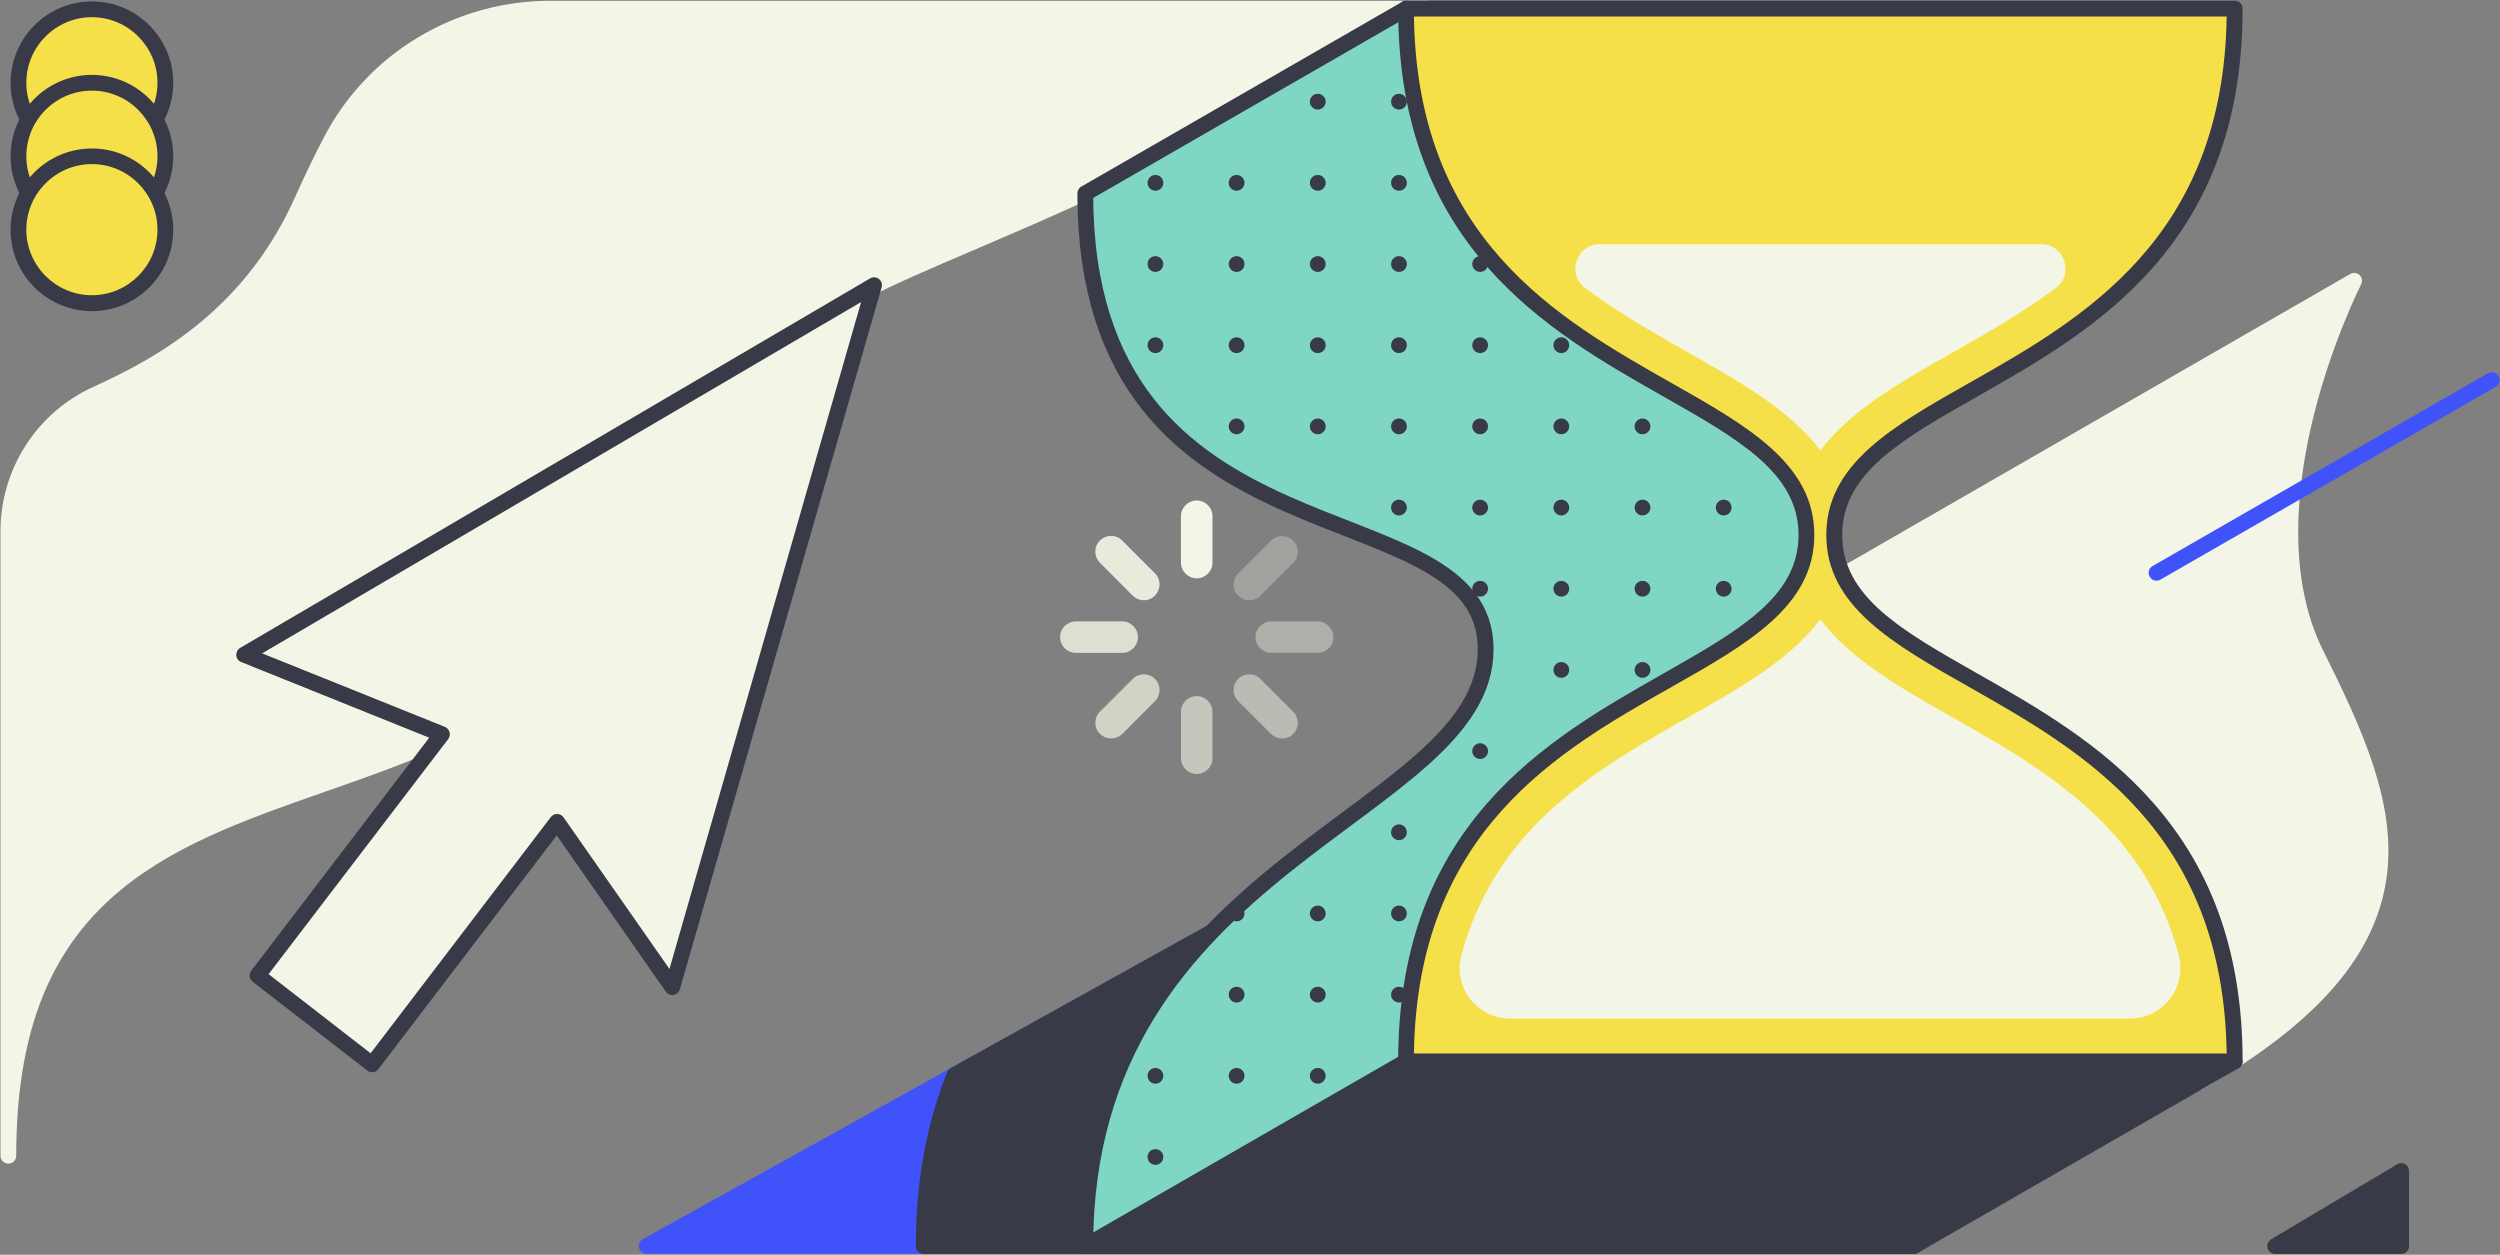 <svg xmlns="http://www.w3.org/2000/svg" xmlns:xlink="http://www.w3.org/1999/xlink" width="1586" height="796" version="1.1" viewBox="0 0 1586 796"><rect x="0" y="0" width="1586" height="796" fill="#808080" stroke="none"/><title>abstract-waiting</title><desc>Created with Sketch.</desc><g id="Page-1" fill="none" fill-rule="evenodd" stroke="none" stroke-width="1"><g id="abstract-waiting" transform="translate(-167, -142)"><g id="Group" transform="translate(167, 142)"><path id="Path" fill="#F3F6E6" fill-rule="nonzero" d="M910.2,4.1 C909.6,1.9 907.6,0.5 905.4,0.5 L348.9,0.5 C319.3,0.5 290.2,8.6 264.9,23.9 C239.5,39.2 218.9,61.2 205.3,87.5 C199.3,99 193.3,111.4 187,125.5 C155.9,194.7 102.4,225.9 59.3,245.4 C23.4,261.6 0.3,297.6 0.3,337 L0.3,733.2 C0.3,736 2.5,738.2 5.3,738.2 C8.1,738.2 10.3,736 10.3,733.2 C10.3,659.1 29.3,607.3 70,570.3 C106.3,537.3 154.9,520.2 206.4,502.2 C287.6,473.8 371.6,444.3 414.9,348.2 C472.2,220.9 511.7,204 617.4,158.8 C683.3,130.6 773.5,92.1 908,9.7 C909.9,8.6 910.8,6.3 910.2,4.1 Z"/><path id="Path" fill="#4053FA" fill-rule="nonzero" d="M838.5,549.7 C837,548.8 835.1,548.8 833.5,549.6 L603.2,677.6 L407.8,786.1 C405.8,787.2 404.8,789.5 405.4,791.7 C406,793.9 408,795.4 410.2,795.4 L835.9,795.4 C838.7,795.4 840.9,793.2 840.9,790.4 L840.9,554 C840.9,552.2 840,550.6 838.5,549.7 Z"/><path id="Path" fill="#383A48" fill-rule="nonzero" d="M838.5,549.7 C837,548.8 835.1,548.8 833.5,549.6 L603.1,677.6 C602.1,678.2 601.3,679.1 600.9,680.1 C587.5,714 581,750.1 581,790.5 C581,793.3 583.2,795.5 586,795.5 L835.9,795.5 C838.7,795.5 840.9,793.3 840.9,790.5 L840.9,554 C840.9,552.2 840,550.6 838.5,549.7 Z"/><path id="Path" fill="#F3F6E6" fill-rule="nonzero" d="M1473.9,412.9 C1449.8,364.7 1457.5,304.3 1468.2,262.1 C1479.9,215.9 1497.7,180.8 1497.9,180.4 C1498.9,178.4 1498.5,176 1496.9,174.5 C1495.3,173 1492.9,172.7 1491,173.8 L1144.4,373.4 C1143.1,374.1 1142.3,375.4 1142,376.8 C1141.7,378.2 1142.1,379.7 1143,380.9 L1390.8,689.7 C1391.8,690.9 1393.2,691.6 1394.7,691.6 C1395.6,691.6 1396.4,691.4 1397.2,690.9 C1471.6,648 1508.9,604.2 1514.5,553.2 C1519.3,508.3 1499,463.1 1473.9,412.9 Z"/><g fill-rule="nonzero" transform="translate(683, 0)"><path id="Path" fill="#7FD6C2" stroke="#383A48" stroke-linecap="round" stroke-linejoin="round" stroke-width="10" d="M471.8,387.1 C471.8,493.3 531.2,545.5 531.2,790.5 L5.5,790.5 C5.5,545.5 259.5,518.1 259.5,411.9 C259.5,305.7 5.5,367.7 5.5,122.7 L209,5.5 L561.9,70.8 C561.9,315.8 471.8,173 471.8,387.1 Z"/><g id="Oval" fill="#383A48" transform="translate(45, 59)"><circle cx="365.5" cy="263" r="5"/><circle cx="365.5" cy="314.5" r="5"/><circle cx="314" cy="211.5" r="5"/><circle cx="314" cy="263" r="5"/><circle cx="314" cy="314.5" r="5"/><circle cx="314" cy="366" r="5"/><circle cx="262.5" cy="160" r="5"/><circle cx="262.5" cy="211.5" r="5"/><circle cx="262.5" cy="263" r="5"/><circle cx="262.5" cy="314.5" r="5"/><circle cx="262.5" cy="366" r="5"/><circle cx="211" cy="108.5" r="5"/><circle cx="211" cy="160" r="5"/><circle cx="211" cy="211.5" r="5"/><circle cx="211" cy="263" r="5"/><circle cx="211" cy="314.5" r="5"/><circle cx="211" cy="417.5" r="5"/><circle cx="159.5" cy="5.5" r="5"/><circle cx="159.5" cy="57" r="5"/><circle cx="159.5" cy="108.5" r="5"/><circle cx="159.5" cy="160" r="5"/><circle cx="159.5" cy="211.5" r="5"/><circle cx="159.5" cy="263" r="5"/><circle cx="159.5" cy="469" r="5"/><circle cx="159.5" cy="520.5" r="5"/><circle cx="159.5" cy="572" r="5"/><circle cx="108" cy="5.5" r="5"/><circle cx="108" cy="57" r="5"/><circle cx="108" cy="108.5" r="5"/><circle cx="108" cy="160" r="5"/><circle cx="108" cy="211.5" r="5"/><circle cx="108" cy="520.5" r="5"/><circle cx="108" cy="572" r="5"/><circle cx="108" cy="623.5" r="5"/><circle cx="56.5" cy="57" r="5"/><circle cx="56.5" cy="108.5" r="5"/><circle cx="56.5" cy="160" r="5"/><circle cx="56.5" cy="211.5" r="5"/><circle cx="56.5" cy="520.5" r="5"/><circle cx="56.5" cy="572" r="5"/><circle cx="56.5" cy="623.5" r="5"/><circle cx="5" cy="57" r="5"/><circle cx="5" cy="108.5" r="5"/><circle cx="5" cy="160" r="5"/><circle cx="5" cy="623.5" r="5"/><circle cx="5" cy="675" r="5"/></g><path id="Path" fill="#383A48" d="M739.5,672 C738.9,669.8 736.9,668.3 734.7,668.3 L209,668.3 C208.1,668.3 207.3,668.5 206.5,669 L3,786.2 C1,787.3 0.1,789.6 0.7,791.8 C1.3,794 3.3,795.5 5.5,795.5 L531.2,795.5 C532.1,795.5 532.9,795.3 533.7,794.8 L737.2,677.6 C739.1,676.5 740.1,674.2 739.5,672 Z"/><g transform="translate(204, 0)"><path id="Path" fill="#F6E049" d="M276.7,339.4 C276.7,445.6 530.7,428.3 530.7,673.3 L5,673.3 C5,428.3 259,445.7 259,339.4 C259,233.1 5,250.5 5,5.5 L530.7,5.5 C530.7,250.5 276.7,233.1 276.7,339.4 Z"/><path id="Shape" fill="#383A48" d="M530.7,678.3 L5,678.3 C2.2,678.3 0,676.1 0,673.3 C0,606.4 18.5,552.8 56.6,509.4 C89.4,472 131.3,448.3 168.2,427.3 C216.1,400.1 254,378.7 254,339.4 C254,300.1 216.1,278.7 168.2,251.5 C131.3,230.6 89.4,206.8 56.6,169.4 C18.5,126 0,72.4 0,5.5 C0,2.7 2.2,0.5 5,0.5 L530.7,0.5 C533.5,0.5 535.7,2.7 535.7,5.5 C535.7,72.4 517.2,126 479.1,169.4 C446.3,206.8 404.4,230.5 367.5,251.5 C319.6,278.7 281.7,300.1 281.7,339.4 C281.7,378.7 319.6,400.1 367.5,427.3 C404.4,448.2 446.3,472 479.1,509.4 C517.2,552.8 535.7,606.4 535.7,673.3 C535.7,676 533.4,678.3 530.7,678.3 Z M10,668.3 L525.6,668.3 C523.5,527.3 434.3,476.7 362.5,436 C313.7,408.4 271.6,384.5 271.6,339.4 C271.6,294.3 313.7,270.4 362.5,242.8 C434.3,202.1 523.5,151.5 525.6,10.5 L10,10.5 C12.1,151.5 101.3,202.1 173.1,242.8 C221.9,270.4 264,294.3 264,339.4 C264,384.5 221.9,408.4 173.1,436 C101.3,476.7 12.1,527.3 10,668.3 Z"/></g><path id="Shape" fill="#F3F6E6" d="M332,154.9 C317.1,154.9 310.7,173.9 322.7,182.8 C344,198.6 366.8,211.6 388,223.6 C421.2,242.4 452.7,260.3 471.9,285.8 C491,260.3 522.6,242.4 555.8,223.6 C577,211.6 599.9,198.6 621.1,182.8 C633.1,173.9 626.7,154.9 611.8,154.9 L332,154.9 Z M659,530.4 C629.8,497.1 590.4,474.8 555.7,455.1 C522.5,436.3 491,418.4 471.8,392.9 C452.7,418.4 421.1,436.3 387.9,455.1 C353.1,474.8 313.8,497.1 284.5,530.4 C265.3,552.3 251.9,577.3 244.1,606 C238.6,626.3 254.1,646.2 275.1,646.2 L668.2,646.2 C689.4,646.2 704.7,626 699.1,605.5 C691.4,577 678.1,552.2 659,530.4 Z"/></g><g id="Path" fill="#F3F6E6" fill-rule="nonzero"><path d="M87.2,49.9 C81.7,49.9 77.2,45.4 77.2,39.9 L77.2,10.5 C77.2,5 81.7,0.5 87.2,0.5 C92.7,0.5 97.2,5 97.2,10.5 L97.2,39.9 C97.2,45.4 92.7,49.9 87.2,49.9 Z" transform="translate(672, 317)"/><g opacity=".3"><path d="M10.6,40.8 C8,40.8 5.5,39.8 3.5,37.9 C-0.4,34 -0.4,27.7 3.5,23.8 L24.3,3 C28.2,-0.9 34.5,-0.9 38.4,3 C42.3,6.9 42.3,13.2 38.4,17.1 L17.6,37.9 C15.8,39.8 13.2,40.8 10.6,40.8 Z" transform="translate(672, 317) translate(110, 23)"/></g><g opacity=".4"><path d="M39.9,20.2 L10.5,20.2 C5,20.2 0.5,15.7 0.5,10.2 C0.5,4.7 5,0.2 10.5,0.2 L39.9,0.2 C45.4,0.2 49.9,4.7 49.9,10.2 C49.9,15.7 45.4,20.2 39.9,20.2 Z" transform="translate(672, 317) translate(124, 77)"/></g><g opacity=".5"><path d="M31.4,41.5 C28.8,41.5 26.3,40.5 24.3,38.6 L3.5,17.8 C-0.4,13.9 -0.4,7.6 3.5,3.7 C7.4,-0.2 13.7,-0.2 17.6,3.7 L38.4,24.5 C42.3,28.4 42.3,34.7 38.4,38.6 C36.6,40.5 34,41.5 31.4,41.5 Z" transform="translate(672, 317) translate(110, 110)"/></g><g opacity=".6"><path d="M10.2,50 C4.7,50 0.2,45.5 0.2,40 L0.2,10.6 C0.2,5.1 4.7,0.6 10.2,0.6 C15.7,0.6 20.2,5.1 20.2,10.6 L20.2,40 C20.2,45.5 15.7,50 10.2,50 Z" transform="translate(672, 317) translate(77, 124)"/></g><g opacity=".7"><path d="M10.9,41.5 C8.3,41.5 5.8,40.5 3.8,38.6 C-0.1,34.7 -0.1,28.4 3.8,24.5 L24.6,3.7 C28.5,-0.2 34.8,-0.2 38.7,3.7 C42.6,7.6 42.6,13.9 38.7,17.8 L18,38.6 C16,40.5 13.5,41.5 10.9,41.5 Z" transform="translate(672, 317) translate(22, 110)"/></g><g opacity=".8"><path d="M39.9,20.2 L10.5,20.2 C5,20.2 0.5,15.7 0.5,10.2 C0.5,4.7 5,0.2 10.5,0.2 L39.9,0.2 C45.4,0.2 49.9,4.7 49.9,10.2 C49.9,15.7 45.4,20.2 39.9,20.2 Z" transform="translate(672, 317) translate(0, 77)"/></g><g opacity=".9"><path d="M31.7,41.8 C29.1,41.8 26.6,40.8 24.6,38.9 L3.8,18 C-0.1,14.1 -0.1,7.8 3.8,3.9 C7.7,-5.68434189e-14 14,-1.11022302e-16 17.9,3.9 L38.7,24.7 C42.6,28.6 42.6,34.9 38.7,38.8 C36.8,40.8 34.3,41.8 31.7,41.8 Z" transform="translate(672, 317) translate(22, 22)"/></g></g><g fill-rule="nonzero" transform="translate(149, 175)"><polygon id="Path" fill="#F3F6E6" points="5.9 240.4 405.5 6 277.5 451.2 204.4 346.5 87 500.2 14.4 443.9 131.3 290.8"/><path id="Shape" fill="#383A48" d="M87,505.2 C85.9,505.2 84.8,504.8 83.9,504.1 L11.3,447.8 C9.1,446.1 8.7,443 10.4,440.8 L123.3,293 L4,245 C2.2,244.3 1,242.6 0.9,240.7 C0.8,238.8 1.7,237 3.4,236 L403,1.6 C404.8,0.6 407,0.7 408.6,2 C410.2,3.3 410.9,5.4 410.3,7.3 L282.3,452.6 C281.8,454.5 280.2,455.8 278.3,456.2 C276.4,456.5 274.5,455.7 273.4,454.1 L204.2,355 L91,503.3 C90.2,504.4 89,505.1 87.7,505.2 C87.4,505.2 87.2,505.2 87,505.2 Z M21.4,443 L86.1,493.2 L200.4,343.4 C201.4,342.1 202.9,341.4 204.5,341.4 C206.1,341.4 207.6,342.2 208.5,343.5 L275.7,439.7 L397.3,16.6 L17.3,239.5 L133.2,286.1 C134.6,286.7 135.7,287.9 136.2,289.4 C136.6,290.9 136.3,292.5 135.4,293.8 L21.4,443 Z"/></g><g id="Path" transform="translate(1363, 236)"><line x1="5.1" x2="217.7" y1="127.4" y2="5.1"/><path fill="#4053FA" fill-rule="nonzero" d="M5.1,132.4 C3.4,132.4 1.7,131.5 0.8,129.9 C-0.6,127.5 0.2,124.4 2.6,123.1 L215.3,0.8 C217.7,-0.6 220.8,0.2 222.1,2.6 C223.5,5 222.7,8.1 220.3,9.4 L7.6,131.7 C6.8,132.2 5.9,132.4 5.1,132.4 Z"/></g><path id="Path" fill="#383A48" fill-rule="nonzero" d="M1525.8,738.5 C1524.2,737.6 1522.3,737.6 1520.8,738.6 L1440.8,786.2 C1438.9,787.4 1437.9,789.7 1438.5,791.8 C1439.1,794 1441.1,795.5 1443.3,795.5 L1523.3,795.5 C1526.1,795.5 1528.3,793.3 1528.3,790.5 L1528.3,742.9 C1528.3,741.1 1527.3,739.4 1525.8,738.5 Z"/><g fill-rule="nonzero" transform="translate(6, 0)"><circle id="Oval" cx="52.3" cy="52.5" r="46.6" fill="#F6E049"/><path id="Shape" fill="#383A48" d="M52.3,104.1 C23.8,104.1 0.7,80.9 0.7,52.5 C0.7,24.1 23.9,0.9 52.3,0.9 C80.7,0.9 103.9,24.1 103.9,52.5 C103.9,80.9 80.8,104.1 52.3,104.1 Z M52.3,10.9 C29.4,10.9 10.7,29.6 10.7,52.5 C10.7,75.4 29.4,94.1 52.3,94.1 C75.2,94.1 93.9,75.4 93.9,52.5 C93.9,29.6 75.2,10.9 52.3,10.9 Z"/></g><g fill-rule="nonzero" transform="translate(6, 47)"><circle id="Oval" cx="52.3" cy="52.1" r="46.6" fill="#F6E049"/><path id="Shape" fill="#383A48" d="M52.3,103.7 C23.8,103.7 0.7,80.5 0.7,52.1 C0.7,23.7 23.9,0.5 52.3,0.5 C80.7,0.5 103.9,23.7 103.9,52.1 C103.9,80.5 80.8,103.7 52.3,103.7 Z M52.3,10.5 C29.4,10.5 10.7,29.2 10.7,52.1 C10.7,75 29.4,93.7 52.3,93.7 C75.2,93.7 93.9,75 93.9,52.1 C93.9,29.2 75.2,10.5 52.3,10.5 Z"/></g><g fill-rule="nonzero" transform="translate(6, 94)"><circle id="Oval" cx="52.3" cy="51.7" r="46.6" fill="#F6E049"/><path id="Shape" fill="#383A48" d="M52.3,103.4 C23.8,103.4 0.7,80.2 0.7,51.8 C0.7,23.3 23.9,0.2 52.3,0.2 C80.7,0.2 103.9,23.4 103.9,51.8 C103.9,80.2 80.8,103.4 52.3,103.4 Z M52.3,10.1 C29.4,10.1 10.7,28.8 10.7,51.7 C10.7,74.6 29.4,93.3 52.3,93.3 C75.2,93.3 93.9,74.6 93.9,51.7 C93.9,28.8 75.2,10.1 52.3,10.1 Z"/></g></g></g></g></svg>